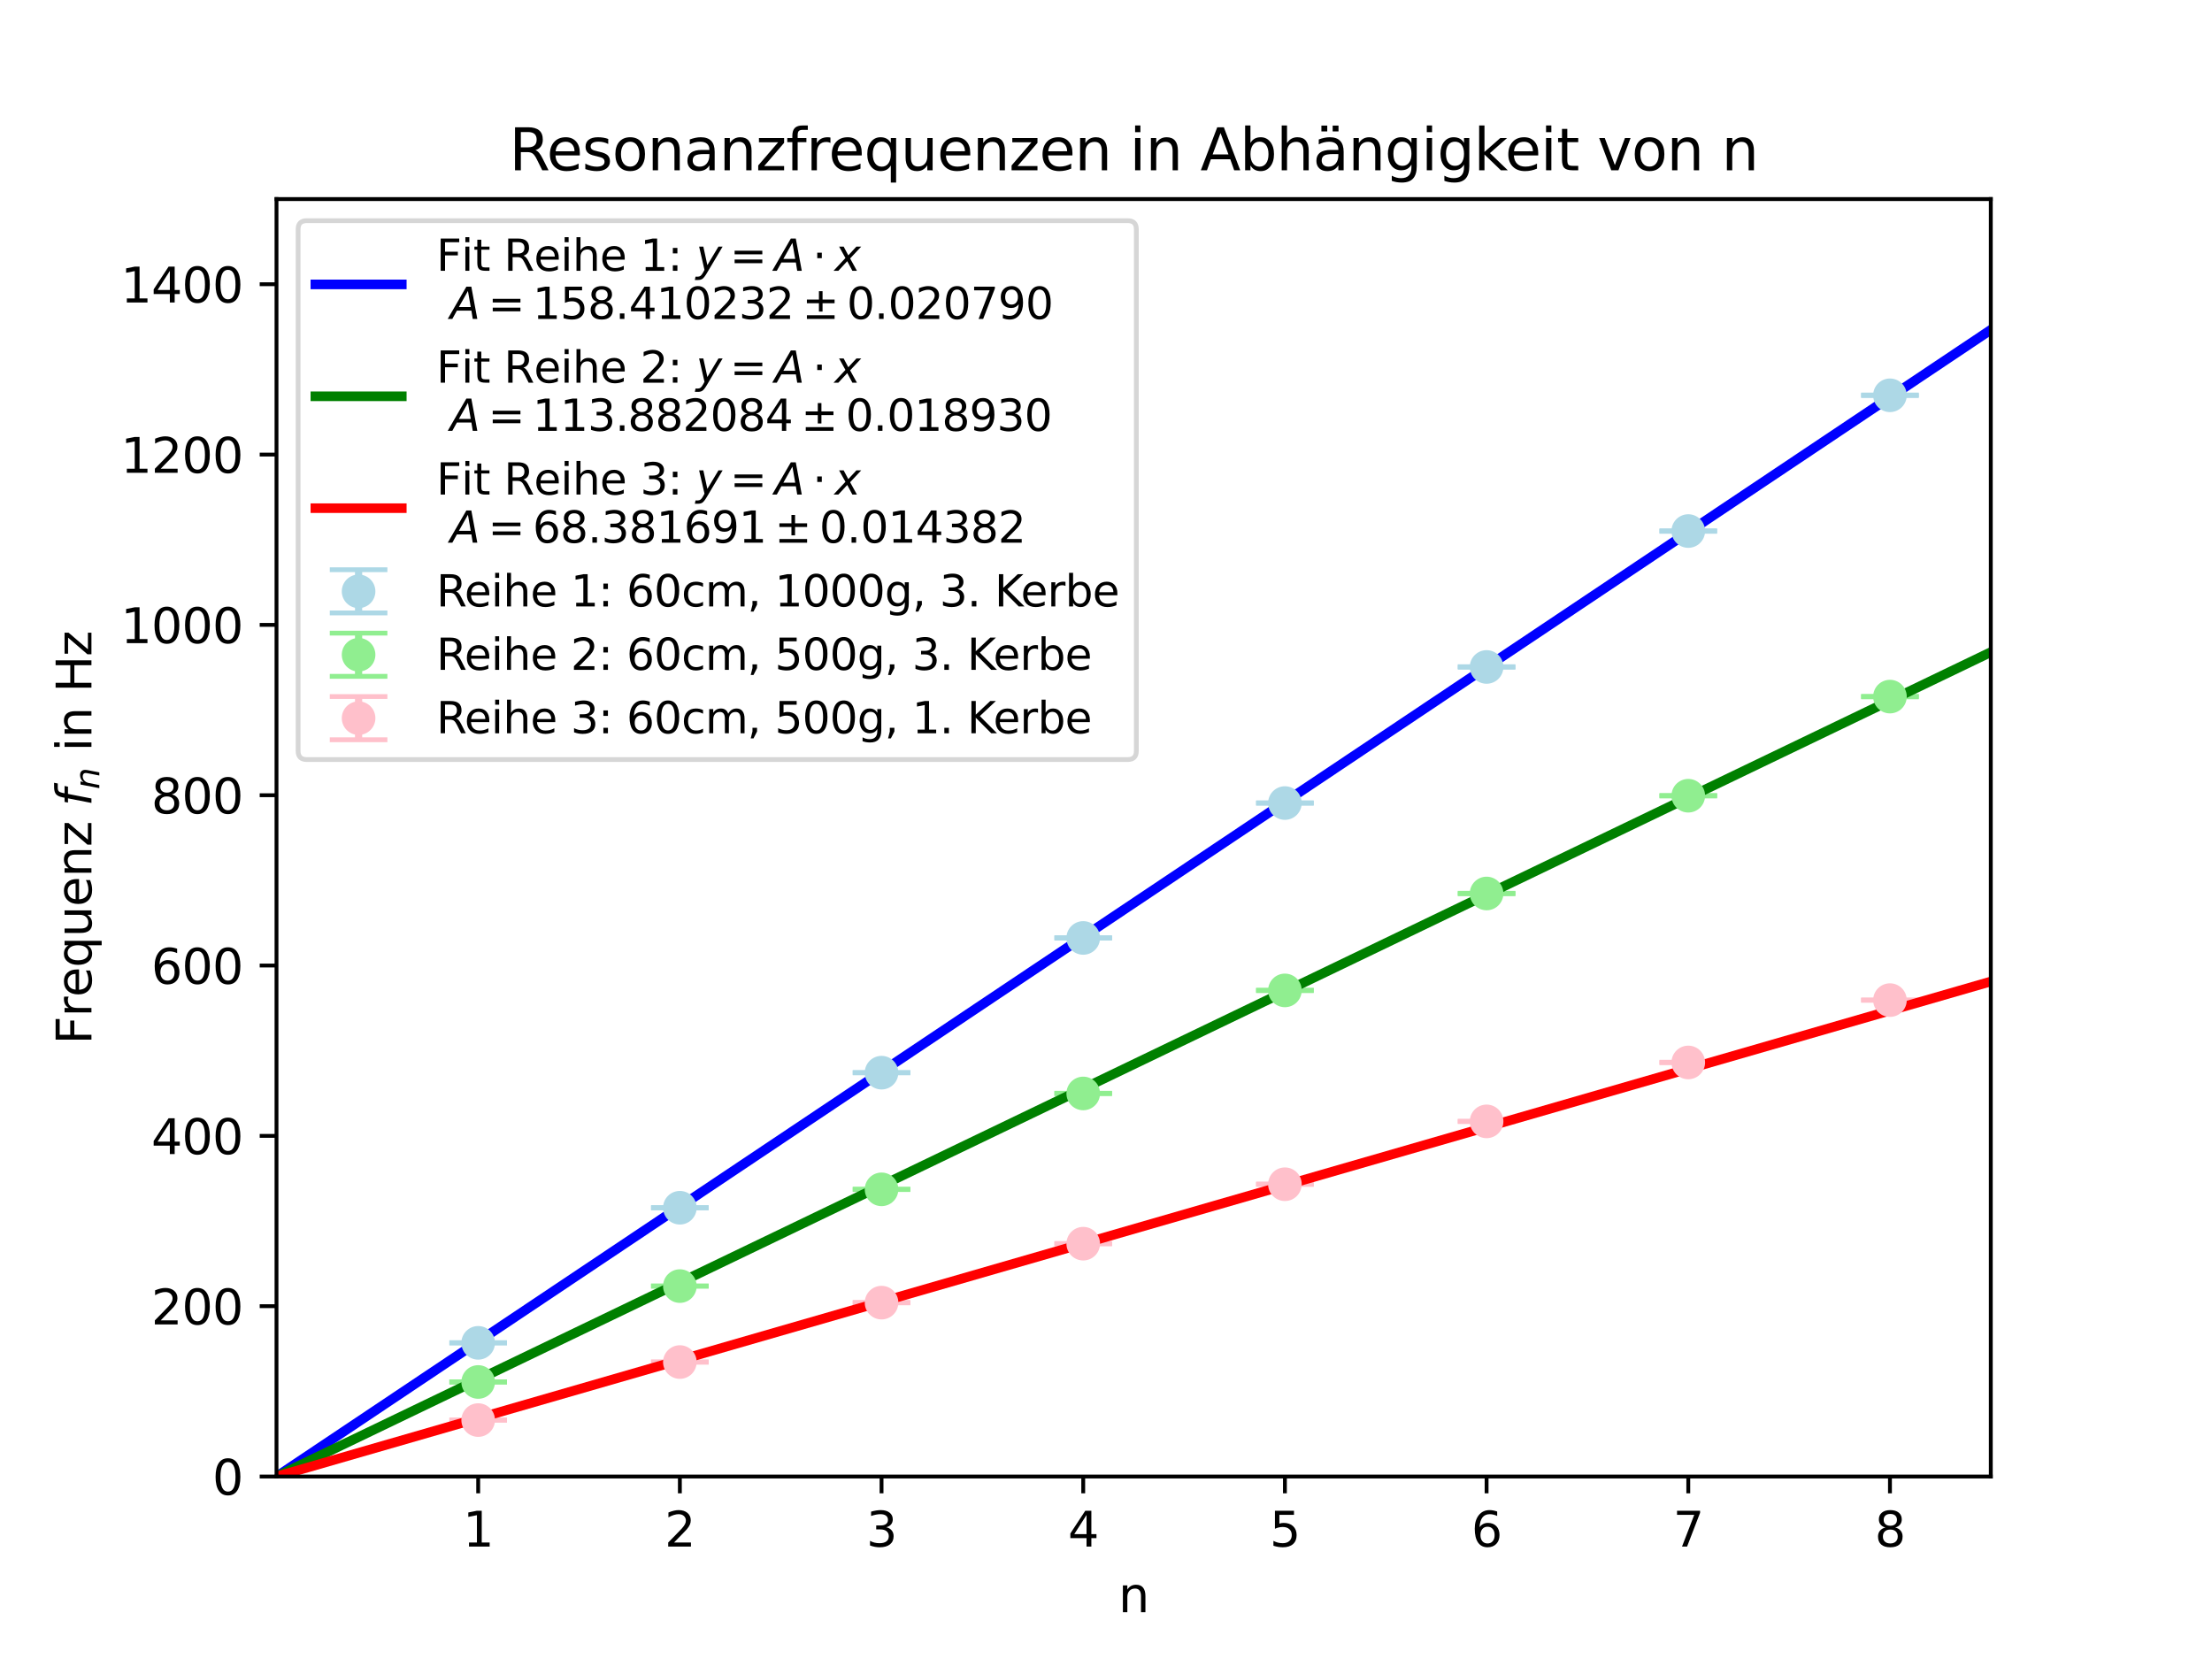 <?xml version="1.0" encoding="utf-8" standalone="no"?>
<!DOCTYPE svg PUBLIC "-//W3C//DTD SVG 1.1//EN"
  "http://www.w3.org/Graphics/SVG/1.1/DTD/svg11.dtd">
<svg xmlns:xlink="http://www.w3.org/1999/xlink" width="460.8pt" height="345.6pt" viewBox="0 0 460.8 345.6" xmlns="http://www.w3.org/2000/svg" version="1.1">
 <defs>
  <style type="text/css">*{stroke-linejoin: round; stroke-linecap: butt}</style>
 </defs>
 <g id="figure_1">
  <g id="patch_1">
   <path d="M 0 345.6 
L 460.8 345.6 
L 460.8 0 
L 0 0 
z
" style="fill: #ffffff"/>
  </g>
  <g id="axes_1">
   <g id="patch_2">
    <path d="M 57.6 307.584 
L 414.72 307.584 
L 414.72 41.472 
L 57.6 41.472 
z
" style="fill: #ffffff"/>
   </g>
   <g id="matplotlib.axis_1">
    <g id="xtick_1">
     <g id="line2d_1">
      <defs>
       <path id="m91799e559a" d="M 0 0 
L 0 3.5 
" style="stroke: #000000; stroke-width: 0.8"/>
      </defs>
      <g>
       <use xlink:href="#m91799e559a" x="99.614" y="307.584" style="stroke: #000000; stroke-width: 0.8"/>
      </g>
     </g>
     <g id="text_1">
      <!-- 1 -->
      <g transform="translate(96.433 322.182) scale(0.1 -0.1)">
       <defs>
        <path id="DejaVuSans-31" d="M 794 531 
L 1825 531 
L 1825 4091 
L 703 3866 
L 703 4441 
L 1819 4666 
L 2450 4666 
L 2450 531 
L 3481 531 
L 3481 0 
L 794 0 
L 794 531 
z
" transform="scale(0.016)"/>
       </defs>
       <use xlink:href="#DejaVuSans-31"/>
      </g>
     </g>
    </g>
    <g id="xtick_2">
     <g id="line2d_2">
      <g>
       <use xlink:href="#m91799e559a" x="141.628" y="307.584" style="stroke: #000000; stroke-width: 0.8"/>
      </g>
     </g>
     <g id="text_2">
      <!-- 2 -->
      <g transform="translate(138.447 322.182) scale(0.1 -0.1)">
       <defs>
        <path id="DejaVuSans-32" d="M 1228 531 
L 3431 531 
L 3431 0 
L 469 0 
L 469 531 
Q 828 903 1448 1529 
Q 2069 2156 2228 2338 
Q 2531 2678 2651 2914 
Q 2772 3150 2772 3378 
Q 2772 3750 2511 3984 
Q 2250 4219 1831 4219 
Q 1534 4219 1204 4116 
Q 875 4013 500 3803 
L 500 4441 
Q 881 4594 1212 4672 
Q 1544 4750 1819 4750 
Q 2544 4750 2975 4387 
Q 3406 4025 3406 3419 
Q 3406 3131 3298 2873 
Q 3191 2616 2906 2266 
Q 2828 2175 2409 1742 
Q 1991 1309 1228 531 
z
" transform="scale(0.016)"/>
       </defs>
       <use xlink:href="#DejaVuSans-32"/>
      </g>
     </g>
    </g>
    <g id="xtick_3">
     <g id="line2d_3">
      <g>
       <use xlink:href="#m91799e559a" x="183.642" y="307.584" style="stroke: #000000; stroke-width: 0.8"/>
      </g>
     </g>
     <g id="text_3">
      <!-- 3 -->
      <g transform="translate(180.461 322.182) scale(0.1 -0.1)">
       <defs>
        <path id="DejaVuSans-33" d="M 2597 2516 
Q 3050 2419 3304 2112 
Q 3559 1806 3559 1356 
Q 3559 666 3084 287 
Q 2609 -91 1734 -91 
Q 1441 -91 1130 -33 
Q 819 25 488 141 
L 488 750 
Q 750 597 1062 519 
Q 1375 441 1716 441 
Q 2309 441 2620 675 
Q 2931 909 2931 1356 
Q 2931 1769 2642 2001 
Q 2353 2234 1838 2234 
L 1294 2234 
L 1294 2753 
L 1863 2753 
Q 2328 2753 2575 2939 
Q 2822 3125 2822 3475 
Q 2822 3834 2567 4026 
Q 2313 4219 1838 4219 
Q 1578 4219 1281 4162 
Q 984 4106 628 3988 
L 628 4550 
Q 988 4650 1302 4700 
Q 1616 4750 1894 4750 
Q 2613 4750 3031 4423 
Q 3450 4097 3450 3541 
Q 3450 3153 3228 2886 
Q 3006 2619 2597 2516 
z
" transform="scale(0.016)"/>
       </defs>
       <use xlink:href="#DejaVuSans-33"/>
      </g>
     </g>
    </g>
    <g id="xtick_4">
     <g id="line2d_4">
      <g>
       <use xlink:href="#m91799e559a" x="225.656" y="307.584" style="stroke: #000000; stroke-width: 0.8"/>
      </g>
     </g>
     <g id="text_4">
      <!-- 4 -->
      <g transform="translate(222.475 322.182) scale(0.1 -0.1)">
       <defs>
        <path id="DejaVuSans-34" d="M 2419 4116 
L 825 1625 
L 2419 1625 
L 2419 4116 
z
M 2253 4666 
L 3047 4666 
L 3047 1625 
L 3713 1625 
L 3713 1100 
L 3047 1100 
L 3047 0 
L 2419 0 
L 2419 1100 
L 313 1100 
L 313 1709 
L 2253 4666 
z
" transform="scale(0.016)"/>
       </defs>
       <use xlink:href="#DejaVuSans-34"/>
      </g>
     </g>
    </g>
    <g id="xtick_5">
     <g id="line2d_5">
      <g>
       <use xlink:href="#m91799e559a" x="267.671" y="307.584" style="stroke: #000000; stroke-width: 0.8"/>
      </g>
     </g>
     <g id="text_5">
      <!-- 5 -->
      <g transform="translate(264.489 322.182) scale(0.1 -0.1)">
       <defs>
        <path id="DejaVuSans-35" d="M 691 4666 
L 3169 4666 
L 3169 4134 
L 1269 4134 
L 1269 2991 
Q 1406 3038 1543 3061 
Q 1681 3084 1819 3084 
Q 2600 3084 3056 2656 
Q 3513 2228 3513 1497 
Q 3513 744 3044 326 
Q 2575 -91 1722 -91 
Q 1428 -91 1123 -41 
Q 819 9 494 109 
L 494 744 
Q 775 591 1075 516 
Q 1375 441 1709 441 
Q 2250 441 2565 725 
Q 2881 1009 2881 1497 
Q 2881 1984 2565 2268 
Q 2250 2553 1709 2553 
Q 1456 2553 1204 2497 
Q 953 2441 691 2322 
L 691 4666 
z
" transform="scale(0.016)"/>
       </defs>
       <use xlink:href="#DejaVuSans-35"/>
      </g>
     </g>
    </g>
    <g id="xtick_6">
     <g id="line2d_6">
      <g>
       <use xlink:href="#m91799e559a" x="309.685" y="307.584" style="stroke: #000000; stroke-width: 0.8"/>
      </g>
     </g>
     <g id="text_6">
      <!-- 6 -->
      <g transform="translate(306.503 322.182) scale(0.1 -0.1)">
       <defs>
        <path id="DejaVuSans-36" d="M 2113 2584 
Q 1688 2584 1439 2293 
Q 1191 2003 1191 1497 
Q 1191 994 1439 701 
Q 1688 409 2113 409 
Q 2538 409 2786 701 
Q 3034 994 3034 1497 
Q 3034 2003 2786 2293 
Q 2538 2584 2113 2584 
z
M 3366 4563 
L 3366 3988 
Q 3128 4100 2886 4159 
Q 2644 4219 2406 4219 
Q 1781 4219 1451 3797 
Q 1122 3375 1075 2522 
Q 1259 2794 1537 2939 
Q 1816 3084 2150 3084 
Q 2853 3084 3261 2657 
Q 3669 2231 3669 1497 
Q 3669 778 3244 343 
Q 2819 -91 2113 -91 
Q 1303 -91 875 529 
Q 447 1150 447 2328 
Q 447 3434 972 4092 
Q 1497 4750 2381 4750 
Q 2619 4750 2861 4703 
Q 3103 4656 3366 4563 
z
" transform="scale(0.016)"/>
       </defs>
       <use xlink:href="#DejaVuSans-36"/>
      </g>
     </g>
    </g>
    <g id="xtick_7">
     <g id="line2d_7">
      <g>
       <use xlink:href="#m91799e559a" x="351.699" y="307.584" style="stroke: #000000; stroke-width: 0.8"/>
      </g>
     </g>
     <g id="text_7">
      <!-- 7 -->
      <g transform="translate(348.518 322.182) scale(0.1 -0.1)">
       <defs>
        <path id="DejaVuSans-37" d="M 525 4666 
L 3525 4666 
L 3525 4397 
L 1831 0 
L 1172 0 
L 2766 4134 
L 525 4134 
L 525 4666 
z
" transform="scale(0.016)"/>
       </defs>
       <use xlink:href="#DejaVuSans-37"/>
      </g>
     </g>
    </g>
    <g id="xtick_8">
     <g id="line2d_8">
      <g>
       <use xlink:href="#m91799e559a" x="393.713" y="307.584" style="stroke: #000000; stroke-width: 0.8"/>
      </g>
     </g>
     <g id="text_8">
      <!-- 8 -->
      <g transform="translate(390.532 322.182) scale(0.1 -0.1)">
       <defs>
        <path id="DejaVuSans-38" d="M 2034 2216 
Q 1584 2216 1326 1975 
Q 1069 1734 1069 1313 
Q 1069 891 1326 650 
Q 1584 409 2034 409 
Q 2484 409 2743 651 
Q 3003 894 3003 1313 
Q 3003 1734 2745 1975 
Q 2488 2216 2034 2216 
z
M 1403 2484 
Q 997 2584 770 2862 
Q 544 3141 544 3541 
Q 544 4100 942 4425 
Q 1341 4750 2034 4750 
Q 2731 4750 3128 4425 
Q 3525 4100 3525 3541 
Q 3525 3141 3298 2862 
Q 3072 2584 2669 2484 
Q 3125 2378 3379 2068 
Q 3634 1759 3634 1313 
Q 3634 634 3220 271 
Q 2806 -91 2034 -91 
Q 1263 -91 848 271 
Q 434 634 434 1313 
Q 434 1759 690 2068 
Q 947 2378 1403 2484 
z
M 1172 3481 
Q 1172 3119 1398 2916 
Q 1625 2713 2034 2713 
Q 2441 2713 2670 2916 
Q 2900 3119 2900 3481 
Q 2900 3844 2670 4047 
Q 2441 4250 2034 4250 
Q 1625 4250 1398 4047 
Q 1172 3844 1172 3481 
z
" transform="scale(0.016)"/>
       </defs>
       <use xlink:href="#DejaVuSans-38"/>
      </g>
     </g>
    </g>
    <g id="text_9">
     <!-- n -->
     <g transform="translate(232.991 335.861) scale(0.1 -0.1)">
      <defs>
       <path id="DejaVuSans-6e" d="M 3513 2113 
L 3513 0 
L 2938 0 
L 2938 2094 
Q 2938 2591 2744 2837 
Q 2550 3084 2163 3084 
Q 1697 3084 1428 2787 
Q 1159 2491 1159 1978 
L 1159 0 
L 581 0 
L 581 3500 
L 1159 3500 
L 1159 2956 
Q 1366 3272 1645 3428 
Q 1925 3584 2291 3584 
Q 2894 3584 3203 3211 
Q 3513 2838 3513 2113 
z
" transform="scale(0.016)"/>
      </defs>
      <use xlink:href="#DejaVuSans-6e"/>
     </g>
    </g>
   </g>
   <g id="matplotlib.axis_2">
    <g id="ytick_1">
     <g id="line2d_9">
      <defs>
       <path id="mbb759dd617" d="M 0 0 
L -3.5 0 
" style="stroke: #000000; stroke-width: 0.8"/>
      </defs>
      <g>
       <use xlink:href="#mbb759dd617" x="57.6" y="307.584" style="stroke: #000000; stroke-width: 0.8"/>
      </g>
     </g>
     <g id="text_10">
      <!-- 0 -->
      <g transform="translate(44.237 311.383) scale(0.1 -0.1)">
       <defs>
        <path id="DejaVuSans-30" d="M 2034 4250 
Q 1547 4250 1301 3770 
Q 1056 3291 1056 2328 
Q 1056 1369 1301 889 
Q 1547 409 2034 409 
Q 2525 409 2770 889 
Q 3016 1369 3016 2328 
Q 3016 3291 2770 3770 
Q 2525 4250 2034 4250 
z
M 2034 4750 
Q 2819 4750 3233 4129 
Q 3647 3509 3647 2328 
Q 3647 1150 3233 529 
Q 2819 -91 2034 -91 
Q 1250 -91 836 529 
Q 422 1150 422 2328 
Q 422 3509 836 4129 
Q 1250 4750 2034 4750 
z
" transform="scale(0.016)"/>
       </defs>
       <use xlink:href="#DejaVuSans-30"/>
      </g>
     </g>
    </g>
    <g id="ytick_2">
     <g id="line2d_10">
      <g>
       <use xlink:href="#mbb759dd617" x="57.6" y="272.102" style="stroke: #000000; stroke-width: 0.8"/>
      </g>
     </g>
     <g id="text_11">
      <!-- 200 -->
      <g transform="translate(31.512 275.902) scale(0.1 -0.1)">
       <use xlink:href="#DejaVuSans-32"/>
       <use xlink:href="#DejaVuSans-30" transform="translate(63.623 0)"/>
       <use xlink:href="#DejaVuSans-30" transform="translate(127.246 0)"/>
      </g>
     </g>
    </g>
    <g id="ytick_3">
     <g id="line2d_11">
      <g>
       <use xlink:href="#mbb759dd617" x="57.6" y="236.621" style="stroke: #000000; stroke-width: 0.8"/>
      </g>
     </g>
     <g id="text_12">
      <!-- 400 -->
      <g transform="translate(31.512 240.42) scale(0.1 -0.1)">
       <use xlink:href="#DejaVuSans-34"/>
       <use xlink:href="#DejaVuSans-30" transform="translate(63.623 0)"/>
       <use xlink:href="#DejaVuSans-30" transform="translate(127.246 0)"/>
      </g>
     </g>
    </g>
    <g id="ytick_4">
     <g id="line2d_12">
      <g>
       <use xlink:href="#mbb759dd617" x="57.6" y="201.139" style="stroke: #000000; stroke-width: 0.8"/>
      </g>
     </g>
     <g id="text_13">
      <!-- 600 -->
      <g transform="translate(31.512 204.938) scale(0.1 -0.1)">
       <use xlink:href="#DejaVuSans-36"/>
       <use xlink:href="#DejaVuSans-30" transform="translate(63.623 0)"/>
       <use xlink:href="#DejaVuSans-30" transform="translate(127.246 0)"/>
      </g>
     </g>
    </g>
    <g id="ytick_5">
     <g id="line2d_13">
      <g>
       <use xlink:href="#mbb759dd617" x="57.6" y="165.658" style="stroke: #000000; stroke-width: 0.8"/>
      </g>
     </g>
     <g id="text_14">
      <!-- 800 -->
      <g transform="translate(31.512 169.457) scale(0.1 -0.1)">
       <use xlink:href="#DejaVuSans-38"/>
       <use xlink:href="#DejaVuSans-30" transform="translate(63.623 0)"/>
       <use xlink:href="#DejaVuSans-30" transform="translate(127.246 0)"/>
      </g>
     </g>
    </g>
    <g id="ytick_6">
     <g id="line2d_14">
      <g>
       <use xlink:href="#mbb759dd617" x="57.6" y="130.176" style="stroke: #000000; stroke-width: 0.8"/>
      </g>
     </g>
     <g id="text_15">
      <!-- 1000 -->
      <g transform="translate(25.15 133.975) scale(0.1 -0.1)">
       <use xlink:href="#DejaVuSans-31"/>
       <use xlink:href="#DejaVuSans-30" transform="translate(63.623 0)"/>
       <use xlink:href="#DejaVuSans-30" transform="translate(127.246 0)"/>
       <use xlink:href="#DejaVuSans-30" transform="translate(190.869 0)"/>
      </g>
     </g>
    </g>
    <g id="ytick_7">
     <g id="line2d_15">
      <g>
       <use xlink:href="#mbb759dd617" x="57.6" y="94.694" style="stroke: #000000; stroke-width: 0.8"/>
      </g>
     </g>
     <g id="text_16">
      <!-- 1200 -->
      <g transform="translate(25.15 98.494) scale(0.1 -0.1)">
       <use xlink:href="#DejaVuSans-31"/>
       <use xlink:href="#DejaVuSans-32" transform="translate(63.623 0)"/>
       <use xlink:href="#DejaVuSans-30" transform="translate(127.246 0)"/>
       <use xlink:href="#DejaVuSans-30" transform="translate(190.869 0)"/>
      </g>
     </g>
    </g>
    <g id="ytick_8">
     <g id="line2d_16">
      <g>
       <use xlink:href="#mbb759dd617" x="57.6" y="59.213" style="stroke: #000000; stroke-width: 0.8"/>
      </g>
     </g>
     <g id="text_17">
      <!-- 1400 -->
      <g transform="translate(25.15 63.012) scale(0.1 -0.1)">
       <use xlink:href="#DejaVuSans-31"/>
       <use xlink:href="#DejaVuSans-34" transform="translate(63.623 0)"/>
       <use xlink:href="#DejaVuSans-30" transform="translate(127.246 0)"/>
       <use xlink:href="#DejaVuSans-30" transform="translate(190.869 0)"/>
      </g>
     </g>
    </g>
    <g id="text_18">
     <!-- Frequenz $f_n$ in Hz -->
     <g transform="translate(19.05 217.578) rotate(-90) scale(0.1 -0.1)">
      <defs>
       <path id="DejaVuSans-46" d="M 628 4666 
L 3309 4666 
L 3309 4134 
L 1259 4134 
L 1259 2759 
L 3109 2759 
L 3109 2228 
L 1259 2228 
L 1259 0 
L 628 0 
L 628 4666 
z
" transform="scale(0.016)"/>
       <path id="DejaVuSans-72" d="M 2631 2963 
Q 2534 3019 2420 3045 
Q 2306 3072 2169 3072 
Q 1681 3072 1420 2755 
Q 1159 2438 1159 1844 
L 1159 0 
L 581 0 
L 581 3500 
L 1159 3500 
L 1159 2956 
Q 1341 3275 1631 3429 
Q 1922 3584 2338 3584 
Q 2397 3584 2469 3576 
Q 2541 3569 2628 3553 
L 2631 2963 
z
" transform="scale(0.016)"/>
       <path id="DejaVuSans-65" d="M 3597 1894 
L 3597 1613 
L 953 1613 
Q 991 1019 1311 708 
Q 1631 397 2203 397 
Q 2534 397 2845 478 
Q 3156 559 3463 722 
L 3463 178 
Q 3153 47 2828 -22 
Q 2503 -91 2169 -91 
Q 1331 -91 842 396 
Q 353 884 353 1716 
Q 353 2575 817 3079 
Q 1281 3584 2069 3584 
Q 2775 3584 3186 3129 
Q 3597 2675 3597 1894 
z
M 3022 2063 
Q 3016 2534 2758 2815 
Q 2500 3097 2075 3097 
Q 1594 3097 1305 2825 
Q 1016 2553 972 2059 
L 3022 2063 
z
" transform="scale(0.016)"/>
       <path id="DejaVuSans-71" d="M 947 1747 
Q 947 1113 1208 752 
Q 1469 391 1925 391 
Q 2381 391 2643 752 
Q 2906 1113 2906 1747 
Q 2906 2381 2643 2742 
Q 2381 3103 1925 3103 
Q 1469 3103 1208 2742 
Q 947 2381 947 1747 
z
M 2906 525 
Q 2725 213 2448 61 
Q 2172 -91 1784 -91 
Q 1150 -91 751 415 
Q 353 922 353 1747 
Q 353 2572 751 3078 
Q 1150 3584 1784 3584 
Q 2172 3584 2448 3432 
Q 2725 3281 2906 2969 
L 2906 3500 
L 3481 3500 
L 3481 -1331 
L 2906 -1331 
L 2906 525 
z
" transform="scale(0.016)"/>
       <path id="DejaVuSans-75" d="M 544 1381 
L 544 3500 
L 1119 3500 
L 1119 1403 
Q 1119 906 1312 657 
Q 1506 409 1894 409 
Q 2359 409 2629 706 
Q 2900 1003 2900 1516 
L 2900 3500 
L 3475 3500 
L 3475 0 
L 2900 0 
L 2900 538 
Q 2691 219 2414 64 
Q 2138 -91 1772 -91 
Q 1169 -91 856 284 
Q 544 659 544 1381 
z
M 1991 3584 
L 1991 3584 
z
" transform="scale(0.016)"/>
       <path id="DejaVuSans-7a" d="M 353 3500 
L 3084 3500 
L 3084 2975 
L 922 459 
L 3084 459 
L 3084 0 
L 275 0 
L 275 525 
L 2438 3041 
L 353 3041 
L 353 3500 
z
" transform="scale(0.016)"/>
       <path id="DejaVuSans-20" transform="scale(0.016)"/>
       <path id="DejaVuSans-Oblique-66" d="M 3059 4863 
L 2969 4384 
L 2419 4384 
Q 2106 4384 1964 4261 
Q 1822 4138 1753 3809 
L 1691 3500 
L 2638 3500 
L 2553 3053 
L 1606 3053 
L 1013 0 
L 434 0 
L 1031 3053 
L 481 3053 
L 563 3500 
L 1113 3500 
L 1159 3744 
Q 1278 4363 1576 4613 
Q 1875 4863 2516 4863 
L 3059 4863 
z
" transform="scale(0.016)"/>
       <path id="DejaVuSans-Oblique-6e" d="M 3566 2113 
L 3156 0 
L 2578 0 
L 2988 2091 
Q 3016 2238 3031 2350 
Q 3047 2463 3047 2528 
Q 3047 2791 2881 2937 
Q 2716 3084 2419 3084 
Q 1956 3084 1622 2776 
Q 1288 2469 1184 1941 
L 800 0 
L 225 0 
L 903 3500 
L 1478 3500 
L 1363 2950 
Q 1603 3253 1940 3418 
Q 2278 3584 2650 3584 
Q 3113 3584 3367 3334 
Q 3622 3084 3622 2631 
Q 3622 2519 3608 2391 
Q 3594 2263 3566 2113 
z
" transform="scale(0.016)"/>
       <path id="DejaVuSans-69" d="M 603 3500 
L 1178 3500 
L 1178 0 
L 603 0 
L 603 3500 
z
M 603 4863 
L 1178 4863 
L 1178 4134 
L 603 4134 
L 603 4863 
z
" transform="scale(0.016)"/>
       <path id="DejaVuSans-48" d="M 628 4666 
L 1259 4666 
L 1259 2753 
L 3553 2753 
L 3553 4666 
L 4184 4666 
L 4184 0 
L 3553 0 
L 3553 2222 
L 1259 2222 
L 1259 0 
L 628 0 
L 628 4666 
z
" transform="scale(0.016)"/>
      </defs>
      <use xlink:href="#DejaVuSans-46" transform="translate(0 0.016)"/>
      <use xlink:href="#DejaVuSans-72" transform="translate(57.52 0.016)"/>
      <use xlink:href="#DejaVuSans-65" transform="translate(98.633 0.016)"/>
      <use xlink:href="#DejaVuSans-71" transform="translate(160.156 0.016)"/>
      <use xlink:href="#DejaVuSans-75" transform="translate(223.633 0.016)"/>
      <use xlink:href="#DejaVuSans-65" transform="translate(287.012 0.016)"/>
      <use xlink:href="#DejaVuSans-6e" transform="translate(348.535 0.016)"/>
      <use xlink:href="#DejaVuSans-7a" transform="translate(411.914 0.016)"/>
      <use xlink:href="#DejaVuSans-20" transform="translate(464.404 0.016)"/>
      <use xlink:href="#DejaVuSans-Oblique-66" transform="translate(496.191 0.016)"/>
      <use xlink:href="#DejaVuSans-Oblique-6e" transform="translate(531.396 -16.391) scale(0.7)"/>
      <use xlink:href="#DejaVuSans-20" transform="translate(578.496 0.016)"/>
      <use xlink:href="#DejaVuSans-69" transform="translate(610.283 0.016)"/>
      <use xlink:href="#DejaVuSans-6e" transform="translate(638.066 0.016)"/>
      <use xlink:href="#DejaVuSans-20" transform="translate(701.445 0.016)"/>
      <use xlink:href="#DejaVuSans-48" transform="translate(733.232 0.016)"/>
      <use xlink:href="#DejaVuSans-7a" transform="translate(808.428 0.016)"/>
     </g>
    </g>
   </g>
   <g id="LineCollection_1">
    <path d="M 99.614 279.776 
L 99.614 279.7 
" clip-path="url(#p5b9c4aa592)" style="fill: none; stroke: #add8e6; stroke-width: 1.5"/>
    <path d="M 141.628 251.635 
L 141.628 251.553 
" clip-path="url(#p5b9c4aa592)" style="fill: none; stroke: #add8e6; stroke-width: 1.5"/>
    <path d="M 183.642 223.501 
L 183.642 223.413 
" clip-path="url(#p5b9c4aa592)" style="fill: none; stroke: #add8e6; stroke-width: 1.5"/>
    <path d="M 225.656 195.438 
L 225.656 195.344 
" clip-path="url(#p5b9c4aa592)" style="fill: none; stroke: #add8e6; stroke-width: 1.5"/>
    <path d="M 267.671 167.339 
L 267.671 167.24 
" clip-path="url(#p5b9c4aa592)" style="fill: none; stroke: #add8e6; stroke-width: 1.5"/>
    <path d="M 309.685 138.992 
L 309.685 138.888 
" clip-path="url(#p5b9c4aa592)" style="fill: none; stroke: #add8e6; stroke-width: 1.5"/>
    <path d="M 351.699 110.681 
L 351.699 110.57 
" clip-path="url(#p5b9c4aa592)" style="fill: none; stroke: #add8e6; stroke-width: 1.5"/>
    <path d="M 393.713 82.405 
L 393.713 82.289 
" clip-path="url(#p5b9c4aa592)" style="fill: none; stroke: #add8e6; stroke-width: 1.5"/>
   </g>
   <g id="line2d_17">
    <defs>
     <path id="mc469523c04" d="M 6 0 
L -6 -0 
" style="stroke: #add8e6"/>
    </defs>
    <g clip-path="url(#p5b9c4aa592)">
     <use xlink:href="#mc469523c04" x="99.614" y="279.776" style="fill: #add8e6; stroke: #add8e6"/>
     <use xlink:href="#mc469523c04" x="141.628" y="251.635" style="fill: #add8e6; stroke: #add8e6"/>
     <use xlink:href="#mc469523c04" x="183.642" y="223.501" style="fill: #add8e6; stroke: #add8e6"/>
     <use xlink:href="#mc469523c04" x="225.656" y="195.438" style="fill: #add8e6; stroke: #add8e6"/>
     <use xlink:href="#mc469523c04" x="267.671" y="167.339" style="fill: #add8e6; stroke: #add8e6"/>
     <use xlink:href="#mc469523c04" x="309.685" y="138.992" style="fill: #add8e6; stroke: #add8e6"/>
     <use xlink:href="#mc469523c04" x="351.699" y="110.681" style="fill: #add8e6; stroke: #add8e6"/>
     <use xlink:href="#mc469523c04" x="393.713" y="82.405" style="fill: #add8e6; stroke: #add8e6"/>
    </g>
   </g>
   <g id="line2d_18">
    <g clip-path="url(#p5b9c4aa592)">
     <use xlink:href="#mc469523c04" x="99.614" y="279.7" style="fill: #add8e6; stroke: #add8e6"/>
     <use xlink:href="#mc469523c04" x="141.628" y="251.553" style="fill: #add8e6; stroke: #add8e6"/>
     <use xlink:href="#mc469523c04" x="183.642" y="223.413" style="fill: #add8e6; stroke: #add8e6"/>
     <use xlink:href="#mc469523c04" x="225.656" y="195.344" style="fill: #add8e6; stroke: #add8e6"/>
     <use xlink:href="#mc469523c04" x="267.671" y="167.24" style="fill: #add8e6; stroke: #add8e6"/>
     <use xlink:href="#mc469523c04" x="309.685" y="138.888" style="fill: #add8e6; stroke: #add8e6"/>
     <use xlink:href="#mc469523c04" x="351.699" y="110.57" style="fill: #add8e6; stroke: #add8e6"/>
     <use xlink:href="#mc469523c04" x="393.713" y="82.289" style="fill: #add8e6; stroke: #add8e6"/>
    </g>
   </g>
   <g id="LineCollection_2">
    <path d="M 99.614 287.929 
L 99.614 287.854 
" clip-path="url(#p5b9c4aa592)" style="fill: none; stroke: #90ee90; stroke-width: 1.5"/>
    <path d="M 141.628 267.955 
L 141.628 267.876 
" clip-path="url(#p5b9c4aa592)" style="fill: none; stroke: #90ee90; stroke-width: 1.5"/>
    <path d="M 183.642 247.803 
L 183.642 247.721 
" clip-path="url(#p5b9c4aa592)" style="fill: none; stroke: #90ee90; stroke-width: 1.5"/>
    <path d="M 225.656 227.829 
L 225.656 227.742 
" clip-path="url(#p5b9c4aa592)" style="fill: none; stroke: #90ee90; stroke-width: 1.5"/>
    <path d="M 267.671 206.365 
L 267.671 206.274 
" clip-path="url(#p5b9c4aa592)" style="fill: none; stroke: #90ee90; stroke-width: 1.5"/>
    <path d="M 309.685 186.178 
L 309.685 186.083 
" clip-path="url(#p5b9c4aa592)" style="fill: none; stroke: #90ee90; stroke-width: 1.5"/>
    <path d="M 351.699 165.814 
L 351.699 165.714 
" clip-path="url(#p5b9c4aa592)" style="fill: none; stroke: #90ee90; stroke-width: 1.5"/>
    <path d="M 393.713 145.165 
L 393.713 145.062 
" clip-path="url(#p5b9c4aa592)" style="fill: none; stroke: #90ee90; stroke-width: 1.5"/>
   </g>
   <g id="line2d_19">
    <defs>
     <path id="m82715ea713" d="M 6 0 
L -6 -0 
" style="stroke: #90ee90"/>
    </defs>
    <g clip-path="url(#p5b9c4aa592)">
     <use xlink:href="#m82715ea713" x="99.614" y="287.929" style="fill: #90ee90; stroke: #90ee90"/>
     <use xlink:href="#m82715ea713" x="141.628" y="267.955" style="fill: #90ee90; stroke: #90ee90"/>
     <use xlink:href="#m82715ea713" x="183.642" y="247.803" style="fill: #90ee90; stroke: #90ee90"/>
     <use xlink:href="#m82715ea713" x="225.656" y="227.829" style="fill: #90ee90; stroke: #90ee90"/>
     <use xlink:href="#m82715ea713" x="267.671" y="206.365" style="fill: #90ee90; stroke: #90ee90"/>
     <use xlink:href="#m82715ea713" x="309.685" y="186.178" style="fill: #90ee90; stroke: #90ee90"/>
     <use xlink:href="#m82715ea713" x="351.699" y="165.814" style="fill: #90ee90; stroke: #90ee90"/>
     <use xlink:href="#m82715ea713" x="393.713" y="145.165" style="fill: #90ee90; stroke: #90ee90"/>
    </g>
   </g>
   <g id="line2d_20">
    <g clip-path="url(#p5b9c4aa592)">
     <use xlink:href="#m82715ea713" x="99.614" y="287.854" style="fill: #90ee90; stroke: #90ee90"/>
     <use xlink:href="#m82715ea713" x="141.628" y="267.876" style="fill: #90ee90; stroke: #90ee90"/>
     <use xlink:href="#m82715ea713" x="183.642" y="247.721" style="fill: #90ee90; stroke: #90ee90"/>
     <use xlink:href="#m82715ea713" x="225.656" y="227.742" style="fill: #90ee90; stroke: #90ee90"/>
     <use xlink:href="#m82715ea713" x="267.671" y="206.274" style="fill: #90ee90; stroke: #90ee90"/>
     <use xlink:href="#m82715ea713" x="309.685" y="186.083" style="fill: #90ee90; stroke: #90ee90"/>
     <use xlink:href="#m82715ea713" x="351.699" y="165.714" style="fill: #90ee90; stroke: #90ee90"/>
     <use xlink:href="#m82715ea713" x="393.713" y="145.062" style="fill: #90ee90; stroke: #90ee90"/>
    </g>
   </g>
   <g id="LineCollection_3">
    <path d="M 99.614 295.834 
L 99.614 295.824 
" clip-path="url(#p5b9c4aa592)" style="fill: none; stroke: #ffc0cb; stroke-width: 1.5"/>
    <path d="M 141.628 283.778 
L 141.628 283.702 
" clip-path="url(#p5b9c4aa592)" style="fill: none; stroke: #ffc0cb; stroke-width: 1.5"/>
    <path d="M 183.642 271.403 
L 183.642 271.325 
" clip-path="url(#p5b9c4aa592)" style="fill: none; stroke: #ffc0cb; stroke-width: 1.5"/>
    <path d="M 225.656 259.121 
L 225.656 259.04 
" clip-path="url(#p5b9c4aa592)" style="fill: none; stroke: #ffc0cb; stroke-width: 1.5"/>
    <path d="M 267.671 246.739 
L 267.671 246.656 
" clip-path="url(#p5b9c4aa592)" style="fill: none; stroke: #ffc0cb; stroke-width: 1.5"/>
    <path d="M 309.685 233.648 
L 309.685 233.562 
" clip-path="url(#p5b9c4aa592)" style="fill: none; stroke: #ffc0cb; stroke-width: 1.5"/>
    <path d="M 351.699 221.372 
L 351.699 221.284 
" clip-path="url(#p5b9c4aa592)" style="fill: none; stroke: #ffc0cb; stroke-width: 1.5"/>
    <path d="M 393.713 208.387 
L 393.713 208.297 
" clip-path="url(#p5b9c4aa592)" style="fill: none; stroke: #ffc0cb; stroke-width: 1.5"/>
   </g>
   <g id="line2d_21">
    <defs>
     <path id="m88bf42616d" d="M 6 0 
L -6 -0 
" style="stroke: #ffc0cb"/>
    </defs>
    <g clip-path="url(#p5b9c4aa592)">
     <use xlink:href="#m88bf42616d" x="99.614" y="295.834" style="fill: #ffc0cb; stroke: #ffc0cb"/>
     <use xlink:href="#m88bf42616d" x="141.628" y="283.778" style="fill: #ffc0cb; stroke: #ffc0cb"/>
     <use xlink:href="#m88bf42616d" x="183.642" y="271.403" style="fill: #ffc0cb; stroke: #ffc0cb"/>
     <use xlink:href="#m88bf42616d" x="225.656" y="259.121" style="fill: #ffc0cb; stroke: #ffc0cb"/>
     <use xlink:href="#m88bf42616d" x="267.671" y="246.739" style="fill: #ffc0cb; stroke: #ffc0cb"/>
     <use xlink:href="#m88bf42616d" x="309.685" y="233.648" style="fill: #ffc0cb; stroke: #ffc0cb"/>
     <use xlink:href="#m88bf42616d" x="351.699" y="221.372" style="fill: #ffc0cb; stroke: #ffc0cb"/>
     <use xlink:href="#m88bf42616d" x="393.713" y="208.387" style="fill: #ffc0cb; stroke: #ffc0cb"/>
    </g>
   </g>
   <g id="line2d_22">
    <g clip-path="url(#p5b9c4aa592)">
     <use xlink:href="#m88bf42616d" x="99.614" y="295.824" style="fill: #ffc0cb; stroke: #ffc0cb"/>
     <use xlink:href="#m88bf42616d" x="141.628" y="283.702" style="fill: #ffc0cb; stroke: #ffc0cb"/>
     <use xlink:href="#m88bf42616d" x="183.642" y="271.325" style="fill: #ffc0cb; stroke: #ffc0cb"/>
     <use xlink:href="#m88bf42616d" x="225.656" y="259.04" style="fill: #ffc0cb; stroke: #ffc0cb"/>
     <use xlink:href="#m88bf42616d" x="267.671" y="246.656" style="fill: #ffc0cb; stroke: #ffc0cb"/>
     <use xlink:href="#m88bf42616d" x="309.685" y="233.562" style="fill: #ffc0cb; stroke: #ffc0cb"/>
     <use xlink:href="#m88bf42616d" x="351.699" y="221.284" style="fill: #ffc0cb; stroke: #ffc0cb"/>
     <use xlink:href="#m88bf42616d" x="393.713" y="208.297" style="fill: #ffc0cb; stroke: #ffc0cb"/>
    </g>
   </g>
   <g id="line2d_23">
    <path d="M 57.6 307.584 
L 461.8 37.215 
L 461.8 37.215 
" clip-path="url(#p5b9c4aa592)" style="fill: none; stroke: #0000ff; stroke-width: 2; stroke-linecap: square"/>
   </g>
   <g id="line2d_24">
    <path d="M 57.6 307.584 
L 461.8 113.214 
L 461.8 113.214 
" clip-path="url(#p5b9c4aa592)" style="fill: none; stroke: #008000; stroke-width: 2; stroke-linecap: square"/>
   </g>
   <g id="line2d_25">
    <path d="M 57.6 307.584 
L 461.8 190.872 
L 461.8 190.872 
" clip-path="url(#p5b9c4aa592)" style="fill: none; stroke: #ff0000; stroke-width: 2; stroke-linecap: square"/>
   </g>
   <g id="line2d_26">
    <defs>
     <path id="m9b5d66f4a3" d="M 0 3 
C 0.796 3 1.559 2.684 2.121 2.121 
C 2.684 1.559 3 0.796 3 0 
C 3 -0.796 2.684 -1.559 2.121 -2.121 
C 1.559 -2.684 0.796 -3 0 -3 
C -0.796 -3 -1.559 -2.684 -2.121 -2.121 
C -2.684 -1.559 -3 -0.796 -3 0 
C -3 0.796 -2.684 1.559 -2.121 2.121 
C -1.559 2.684 -0.796 3 0 3 
z
" style="stroke: #add8e6"/>
    </defs>
    <g clip-path="url(#p5b9c4aa592)">
     <use xlink:href="#m9b5d66f4a3" x="99.614" y="279.738" style="fill: #add8e6; stroke: #add8e6"/>
     <use xlink:href="#m9b5d66f4a3" x="141.628" y="251.594" style="fill: #add8e6; stroke: #add8e6"/>
     <use xlink:href="#m9b5d66f4a3" x="183.642" y="223.457" style="fill: #add8e6; stroke: #add8e6"/>
     <use xlink:href="#m9b5d66f4a3" x="225.656" y="195.391" style="fill: #add8e6; stroke: #add8e6"/>
     <use xlink:href="#m9b5d66f4a3" x="267.671" y="167.29" style="fill: #add8e6; stroke: #add8e6"/>
     <use xlink:href="#m9b5d66f4a3" x="309.685" y="138.94" style="fill: #add8e6; stroke: #add8e6"/>
     <use xlink:href="#m9b5d66f4a3" x="351.699" y="110.626" style="fill: #add8e6; stroke: #add8e6"/>
     <use xlink:href="#m9b5d66f4a3" x="393.713" y="82.347" style="fill: #add8e6; stroke: #add8e6"/>
    </g>
   </g>
   <g id="line2d_27">
    <defs>
     <path id="m14deb57086" d="M 0 3 
C 0.796 3 1.559 2.684 2.121 2.121 
C 2.684 1.559 3 0.796 3 0 
C 3 -0.796 2.684 -1.559 2.121 -2.121 
C 1.559 -2.684 0.796 -3 0 -3 
C -0.796 -3 -1.559 -2.684 -2.121 -2.121 
C -2.684 -1.559 -3 -0.796 -3 0 
C -3 0.796 -2.684 1.559 -2.121 2.121 
C -1.559 2.684 -0.796 3 0 3 
z
" style="stroke: #90ee90"/>
    </defs>
    <g clip-path="url(#p5b9c4aa592)">
     <use xlink:href="#m14deb57086" x="99.614" y="287.892" style="fill: #90ee90; stroke: #90ee90"/>
     <use xlink:href="#m14deb57086" x="141.628" y="267.916" style="fill: #90ee90; stroke: #90ee90"/>
     <use xlink:href="#m14deb57086" x="183.642" y="247.762" style="fill: #90ee90; stroke: #90ee90"/>
     <use xlink:href="#m14deb57086" x="225.656" y="227.786" style="fill: #90ee90; stroke: #90ee90"/>
     <use xlink:href="#m14deb57086" x="267.671" y="206.32" style="fill: #90ee90; stroke: #90ee90"/>
     <use xlink:href="#m14deb57086" x="309.685" y="186.13" style="fill: #90ee90; stroke: #90ee90"/>
     <use xlink:href="#m14deb57086" x="351.699" y="165.764" style="fill: #90ee90; stroke: #90ee90"/>
     <use xlink:href="#m14deb57086" x="393.713" y="145.114" style="fill: #90ee90; stroke: #90ee90"/>
    </g>
   </g>
   <g id="line2d_28">
    <defs>
     <path id="m5f03b5a2a7" d="M 0 3 
C 0.796 3 1.559 2.684 2.121 2.121 
C 2.684 1.559 3 0.796 3 0 
C 3 -0.796 2.684 -1.559 2.121 -2.121 
C 1.559 -2.684 0.796 -3 0 -3 
C -0.796 -3 -1.559 -2.684 -2.121 -2.121 
C -2.684 -1.559 -3 -0.796 -3 0 
C -3 0.796 -2.684 1.559 -2.121 2.121 
C -1.559 2.684 -0.796 3 0 3 
z
" style="stroke: #ffc0cb"/>
    </defs>
    <g clip-path="url(#p5b9c4aa592)">
     <use xlink:href="#m5f03b5a2a7" x="99.614" y="295.829" style="fill: #ffc0cb; stroke: #ffc0cb"/>
     <use xlink:href="#m5f03b5a2a7" x="141.628" y="283.74" style="fill: #ffc0cb; stroke: #ffc0cb"/>
     <use xlink:href="#m5f03b5a2a7" x="183.642" y="271.364" style="fill: #ffc0cb; stroke: #ffc0cb"/>
     <use xlink:href="#m5f03b5a2a7" x="225.656" y="259.081" style="fill: #ffc0cb; stroke: #ffc0cb"/>
     <use xlink:href="#m5f03b5a2a7" x="267.671" y="246.698" style="fill: #ffc0cb; stroke: #ffc0cb"/>
     <use xlink:href="#m5f03b5a2a7" x="309.685" y="233.605" style="fill: #ffc0cb; stroke: #ffc0cb"/>
     <use xlink:href="#m5f03b5a2a7" x="351.699" y="221.328" style="fill: #ffc0cb; stroke: #ffc0cb"/>
     <use xlink:href="#m5f03b5a2a7" x="393.713" y="208.342" style="fill: #ffc0cb; stroke: #ffc0cb"/>
    </g>
   </g>
   <g id="patch_3">
    <path d="M 57.6 307.584 
L 57.6 41.472 
" style="fill: none; stroke: #000000; stroke-width: 0.8; stroke-linejoin: miter; stroke-linecap: square"/>
   </g>
   <g id="patch_4">
    <path d="M 414.72 307.584 
L 414.72 41.472 
" style="fill: none; stroke: #000000; stroke-width: 0.8; stroke-linejoin: miter; stroke-linecap: square"/>
   </g>
   <g id="patch_5">
    <path d="M 57.6 307.584 
L 414.72 307.584 
" style="fill: none; stroke: #000000; stroke-width: 0.8; stroke-linejoin: miter; stroke-linecap: square"/>
   </g>
   <g id="patch_6">
    <path d="M 57.6 41.472 
L 414.72 41.472 
" style="fill: none; stroke: #000000; stroke-width: 0.8; stroke-linejoin: miter; stroke-linecap: square"/>
   </g>
   <g id="text_19">
    <!-- Resonanzfrequenzen in Abhängigkeit von n -->
    <g transform="translate(106.084 35.472) scale(0.12 -0.12)">
     <defs>
      <path id="DejaVuSans-52" d="M 2841 2188 
Q 3044 2119 3236 1894 
Q 3428 1669 3622 1275 
L 4263 0 
L 3584 0 
L 2988 1197 
Q 2756 1666 2539 1819 
Q 2322 1972 1947 1972 
L 1259 1972 
L 1259 0 
L 628 0 
L 628 4666 
L 2053 4666 
Q 2853 4666 3247 4331 
Q 3641 3997 3641 3322 
Q 3641 2881 3436 2590 
Q 3231 2300 2841 2188 
z
M 1259 4147 
L 1259 2491 
L 2053 2491 
Q 2509 2491 2742 2702 
Q 2975 2913 2975 3322 
Q 2975 3731 2742 3939 
Q 2509 4147 2053 4147 
L 1259 4147 
z
" transform="scale(0.016)"/>
      <path id="DejaVuSans-73" d="M 2834 3397 
L 2834 2853 
Q 2591 2978 2328 3040 
Q 2066 3103 1784 3103 
Q 1356 3103 1142 2972 
Q 928 2841 928 2578 
Q 928 2378 1081 2264 
Q 1234 2150 1697 2047 
L 1894 2003 
Q 2506 1872 2764 1633 
Q 3022 1394 3022 966 
Q 3022 478 2636 193 
Q 2250 -91 1575 -91 
Q 1294 -91 989 -36 
Q 684 19 347 128 
L 347 722 
Q 666 556 975 473 
Q 1284 391 1588 391 
Q 1994 391 2212 530 
Q 2431 669 2431 922 
Q 2431 1156 2273 1281 
Q 2116 1406 1581 1522 
L 1381 1569 
Q 847 1681 609 1914 
Q 372 2147 372 2553 
Q 372 3047 722 3315 
Q 1072 3584 1716 3584 
Q 2034 3584 2315 3537 
Q 2597 3491 2834 3397 
z
" transform="scale(0.016)"/>
      <path id="DejaVuSans-6f" d="M 1959 3097 
Q 1497 3097 1228 2736 
Q 959 2375 959 1747 
Q 959 1119 1226 758 
Q 1494 397 1959 397 
Q 2419 397 2687 759 
Q 2956 1122 2956 1747 
Q 2956 2369 2687 2733 
Q 2419 3097 1959 3097 
z
M 1959 3584 
Q 2709 3584 3137 3096 
Q 3566 2609 3566 1747 
Q 3566 888 3137 398 
Q 2709 -91 1959 -91 
Q 1206 -91 779 398 
Q 353 888 353 1747 
Q 353 2609 779 3096 
Q 1206 3584 1959 3584 
z
" transform="scale(0.016)"/>
      <path id="DejaVuSans-61" d="M 2194 1759 
Q 1497 1759 1228 1600 
Q 959 1441 959 1056 
Q 959 750 1161 570 
Q 1363 391 1709 391 
Q 2188 391 2477 730 
Q 2766 1069 2766 1631 
L 2766 1759 
L 2194 1759 
z
M 3341 1997 
L 3341 0 
L 2766 0 
L 2766 531 
Q 2569 213 2275 61 
Q 1981 -91 1556 -91 
Q 1019 -91 701 211 
Q 384 513 384 1019 
Q 384 1609 779 1909 
Q 1175 2209 1959 2209 
L 2766 2209 
L 2766 2266 
Q 2766 2663 2505 2880 
Q 2244 3097 1772 3097 
Q 1472 3097 1187 3025 
Q 903 2953 641 2809 
L 641 3341 
Q 956 3463 1253 3523 
Q 1550 3584 1831 3584 
Q 2591 3584 2966 3190 
Q 3341 2797 3341 1997 
z
" transform="scale(0.016)"/>
      <path id="DejaVuSans-66" d="M 2375 4863 
L 2375 4384 
L 1825 4384 
Q 1516 4384 1395 4259 
Q 1275 4134 1275 3809 
L 1275 3500 
L 2222 3500 
L 2222 3053 
L 1275 3053 
L 1275 0 
L 697 0 
L 697 3053 
L 147 3053 
L 147 3500 
L 697 3500 
L 697 3744 
Q 697 4328 969 4595 
Q 1241 4863 1831 4863 
L 2375 4863 
z
" transform="scale(0.016)"/>
      <path id="DejaVuSans-41" d="M 2188 4044 
L 1331 1722 
L 3047 1722 
L 2188 4044 
z
M 1831 4666 
L 2547 4666 
L 4325 0 
L 3669 0 
L 3244 1197 
L 1141 1197 
L 716 0 
L 50 0 
L 1831 4666 
z
" transform="scale(0.016)"/>
      <path id="DejaVuSans-62" d="M 3116 1747 
Q 3116 2381 2855 2742 
Q 2594 3103 2138 3103 
Q 1681 3103 1420 2742 
Q 1159 2381 1159 1747 
Q 1159 1113 1420 752 
Q 1681 391 2138 391 
Q 2594 391 2855 752 
Q 3116 1113 3116 1747 
z
M 1159 2969 
Q 1341 3281 1617 3432 
Q 1894 3584 2278 3584 
Q 2916 3584 3314 3078 
Q 3713 2572 3713 1747 
Q 3713 922 3314 415 
Q 2916 -91 2278 -91 
Q 1894 -91 1617 61 
Q 1341 213 1159 525 
L 1159 0 
L 581 0 
L 581 4863 
L 1159 4863 
L 1159 2969 
z
" transform="scale(0.016)"/>
      <path id="DejaVuSans-68" d="M 3513 2113 
L 3513 0 
L 2938 0 
L 2938 2094 
Q 2938 2591 2744 2837 
Q 2550 3084 2163 3084 
Q 1697 3084 1428 2787 
Q 1159 2491 1159 1978 
L 1159 0 
L 581 0 
L 581 4863 
L 1159 4863 
L 1159 2956 
Q 1366 3272 1645 3428 
Q 1925 3584 2291 3584 
Q 2894 3584 3203 3211 
Q 3513 2838 3513 2113 
z
" transform="scale(0.016)"/>
      <path id="DejaVuSans-e4" d="M 2194 1759 
Q 1497 1759 1228 1600 
Q 959 1441 959 1056 
Q 959 750 1161 570 
Q 1363 391 1709 391 
Q 2188 391 2477 730 
Q 2766 1069 2766 1631 
L 2766 1759 
L 2194 1759 
z
M 3341 1997 
L 3341 0 
L 2766 0 
L 2766 531 
Q 2569 213 2275 61 
Q 1981 -91 1556 -91 
Q 1019 -91 701 211 
Q 384 513 384 1019 
Q 384 1609 779 1909 
Q 1175 2209 1959 2209 
L 2766 2209 
L 2766 2266 
Q 2766 2663 2505 2880 
Q 2244 3097 1772 3097 
Q 1472 3097 1187 3025 
Q 903 2953 641 2809 
L 641 3341 
Q 956 3463 1253 3523 
Q 1550 3584 1831 3584 
Q 2591 3584 2966 3190 
Q 3341 2797 3341 1997 
z
M 2150 4850 
L 2784 4850 
L 2784 4219 
L 2150 4219 
L 2150 4850 
z
M 928 4850 
L 1562 4850 
L 1562 4219 
L 928 4219 
L 928 4850 
z
" transform="scale(0.016)"/>
      <path id="DejaVuSans-67" d="M 2906 1791 
Q 2906 2416 2648 2759 
Q 2391 3103 1925 3103 
Q 1463 3103 1205 2759 
Q 947 2416 947 1791 
Q 947 1169 1205 825 
Q 1463 481 1925 481 
Q 2391 481 2648 825 
Q 2906 1169 2906 1791 
z
M 3481 434 
Q 3481 -459 3084 -895 
Q 2688 -1331 1869 -1331 
Q 1566 -1331 1297 -1286 
Q 1028 -1241 775 -1147 
L 775 -588 
Q 1028 -725 1275 -790 
Q 1522 -856 1778 -856 
Q 2344 -856 2625 -561 
Q 2906 -266 2906 331 
L 2906 616 
Q 2728 306 2450 153 
Q 2172 0 1784 0 
Q 1141 0 747 490 
Q 353 981 353 1791 
Q 353 2603 747 3093 
Q 1141 3584 1784 3584 
Q 2172 3584 2450 3431 
Q 2728 3278 2906 2969 
L 2906 3500 
L 3481 3500 
L 3481 434 
z
" transform="scale(0.016)"/>
      <path id="DejaVuSans-6b" d="M 581 4863 
L 1159 4863 
L 1159 1991 
L 2875 3500 
L 3609 3500 
L 1753 1863 
L 3688 0 
L 2938 0 
L 1159 1709 
L 1159 0 
L 581 0 
L 581 4863 
z
" transform="scale(0.016)"/>
      <path id="DejaVuSans-74" d="M 1172 4494 
L 1172 3500 
L 2356 3500 
L 2356 3053 
L 1172 3053 
L 1172 1153 
Q 1172 725 1289 603 
Q 1406 481 1766 481 
L 2356 481 
L 2356 0 
L 1766 0 
Q 1100 0 847 248 
Q 594 497 594 1153 
L 594 3053 
L 172 3053 
L 172 3500 
L 594 3500 
L 594 4494 
L 1172 4494 
z
" transform="scale(0.016)"/>
      <path id="DejaVuSans-76" d="M 191 3500 
L 800 3500 
L 1894 563 
L 2988 3500 
L 3597 3500 
L 2284 0 
L 1503 0 
L 191 3500 
z
" transform="scale(0.016)"/>
     </defs>
     <use xlink:href="#DejaVuSans-52"/>
     <use xlink:href="#DejaVuSans-65" transform="translate(64.982 0)"/>
     <use xlink:href="#DejaVuSans-73" transform="translate(126.506 0)"/>
     <use xlink:href="#DejaVuSans-6f" transform="translate(178.605 0)"/>
     <use xlink:href="#DejaVuSans-6e" transform="translate(239.787 0)"/>
     <use xlink:href="#DejaVuSans-61" transform="translate(303.166 0)"/>
     <use xlink:href="#DejaVuSans-6e" transform="translate(364.445 0)"/>
     <use xlink:href="#DejaVuSans-7a" transform="translate(427.824 0)"/>
     <use xlink:href="#DejaVuSans-66" transform="translate(480.314 0)"/>
     <use xlink:href="#DejaVuSans-72" transform="translate(515.52 0)"/>
     <use xlink:href="#DejaVuSans-65" transform="translate(554.383 0)"/>
     <use xlink:href="#DejaVuSans-71" transform="translate(615.906 0)"/>
     <use xlink:href="#DejaVuSans-75" transform="translate(679.383 0)"/>
     <use xlink:href="#DejaVuSans-65" transform="translate(742.762 0)"/>
     <use xlink:href="#DejaVuSans-6e" transform="translate(804.285 0)"/>
     <use xlink:href="#DejaVuSans-7a" transform="translate(867.664 0)"/>
     <use xlink:href="#DejaVuSans-65" transform="translate(920.154 0)"/>
     <use xlink:href="#DejaVuSans-6e" transform="translate(981.678 0)"/>
     <use xlink:href="#DejaVuSans-20" transform="translate(1045.057 0)"/>
     <use xlink:href="#DejaVuSans-69" transform="translate(1076.844 0)"/>
     <use xlink:href="#DejaVuSans-6e" transform="translate(1104.627 0)"/>
     <use xlink:href="#DejaVuSans-20" transform="translate(1168.006 0)"/>
     <use xlink:href="#DejaVuSans-41" transform="translate(1199.793 0)"/>
     <use xlink:href="#DejaVuSans-62" transform="translate(1268.201 0)"/>
     <use xlink:href="#DejaVuSans-68" transform="translate(1331.678 0)"/>
     <use xlink:href="#DejaVuSans-e4" transform="translate(1395.057 0)"/>
     <use xlink:href="#DejaVuSans-6e" transform="translate(1456.336 0)"/>
     <use xlink:href="#DejaVuSans-67" transform="translate(1519.715 0)"/>
     <use xlink:href="#DejaVuSans-69" transform="translate(1583.191 0)"/>
     <use xlink:href="#DejaVuSans-67" transform="translate(1610.975 0)"/>
     <use xlink:href="#DejaVuSans-6b" transform="translate(1674.451 0)"/>
     <use xlink:href="#DejaVuSans-65" transform="translate(1728.736 0)"/>
     <use xlink:href="#DejaVuSans-69" transform="translate(1790.26 0)"/>
     <use xlink:href="#DejaVuSans-74" transform="translate(1818.043 0)"/>
     <use xlink:href="#DejaVuSans-20" transform="translate(1857.252 0)"/>
     <use xlink:href="#DejaVuSans-76" transform="translate(1889.039 0)"/>
     <use xlink:href="#DejaVuSans-6f" transform="translate(1948.219 0)"/>
     <use xlink:href="#DejaVuSans-6e" transform="translate(2009.4 0)"/>
     <use xlink:href="#DejaVuSans-20" transform="translate(2072.779 0)"/>
     <use xlink:href="#DejaVuSans-6e" transform="translate(2104.566 0)"/>
    </g>
   </g>
   <g id="legend_1">
    <g id="patch_7">
     <path d="M 63.9 158.227 
L 234.923 158.227 
Q 236.722 158.227 236.722 156.427 
L 236.722 47.772 
Q 236.722 45.972 234.923 45.972 
L 63.9 45.972 
Q 62.1 45.972 62.1 47.772 
L 62.1 156.427 
Q 62.1 158.227 63.9 158.227 
z
" style="fill: #ffffff; opacity: 0.8; stroke: #cccccc; stroke-linejoin: miter"/>
    </g>
    <g id="line2d_29">
     <path d="M 65.7 59.245 
L 74.7 59.245 
L 83.7 59.245 
" style="fill: none; stroke: #0000ff; stroke-width: 2; stroke-linecap: square"/>
    </g>
    <g id="text_20">
     <!-- Fit Reihe 1: $y = A \cdot x$  -->
     <g transform="translate(90.9 56.412) scale(0.09 -0.09)">
      <defs>
       <path id="DejaVuSans-3a" d="M 750 794 
L 1409 794 
L 1409 0 
L 750 0 
L 750 794 
z
M 750 3309 
L 1409 3309 
L 1409 2516 
L 750 2516 
L 750 3309 
z
" transform="scale(0.016)"/>
       <path id="DejaVuSans-Oblique-79" d="M 1588 -325 
Q 1188 -997 936 -1164 
Q 684 -1331 294 -1331 
L -159 -1331 
L -63 -850 
L 269 -850 
Q 509 -850 678 -719 
Q 847 -588 1056 -206 
L 1234 128 
L 459 3500 
L 1069 3500 
L 1650 819 
L 3256 3500 
L 3859 3500 
L 1588 -325 
z
" transform="scale(0.016)"/>
       <path id="DejaVuSans-3d" d="M 678 2906 
L 4684 2906 
L 4684 2381 
L 678 2381 
L 678 2906 
z
M 678 1631 
L 4684 1631 
L 4684 1100 
L 678 1100 
L 678 1631 
z
" transform="scale(0.016)"/>
       <path id="DejaVuSans-Oblique-41" d="M 2356 4666 
L 3072 4666 
L 3938 0 
L 3278 0 
L 3084 1197 
L 984 1197 
L 325 0 
L -341 0 
L 2356 4666 
z
M 2584 4044 
L 1275 1722 
L 2988 1722 
L 2584 4044 
z
" transform="scale(0.016)"/>
       <path id="DejaVuSans-22c5" d="M 684 2619 
L 1344 2619 
L 1344 1825 
L 684 1825 
L 684 2619 
z
" transform="scale(0.016)"/>
       <path id="DejaVuSans-Oblique-78" d="M 3841 3500 
L 2234 1784 
L 3219 0 
L 2559 0 
L 1819 1388 
L 531 0 
L -166 0 
L 1556 1844 
L 641 3500 
L 1300 3500 
L 1972 2234 
L 3144 3500 
L 3841 3500 
z
" transform="scale(0.016)"/>
      </defs>
      <use xlink:href="#DejaVuSans-46" transform="translate(0 0.016)"/>
      <use xlink:href="#DejaVuSans-69" transform="translate(57.52 0.016)"/>
      <use xlink:href="#DejaVuSans-74" transform="translate(85.303 0.016)"/>
      <use xlink:href="#DejaVuSans-20" transform="translate(124.512 0.016)"/>
      <use xlink:href="#DejaVuSans-52" transform="translate(156.299 0.016)"/>
      <use xlink:href="#DejaVuSans-65" transform="translate(225.781 0.016)"/>
      <use xlink:href="#DejaVuSans-69" transform="translate(287.305 0.016)"/>
      <use xlink:href="#DejaVuSans-68" transform="translate(315.088 0.016)"/>
      <use xlink:href="#DejaVuSans-65" transform="translate(378.467 0.016)"/>
      <use xlink:href="#DejaVuSans-20" transform="translate(439.99 0.016)"/>
      <use xlink:href="#DejaVuSans-31" transform="translate(471.777 0.016)"/>
      <use xlink:href="#DejaVuSans-3a" transform="translate(535.4 0.016)"/>
      <use xlink:href="#DejaVuSans-20" transform="translate(569.092 0.016)"/>
      <use xlink:href="#DejaVuSans-Oblique-79" transform="translate(600.879 0.016)"/>
      <use xlink:href="#DejaVuSans-3d" transform="translate(679.541 0.016)"/>
      <use xlink:href="#DejaVuSans-Oblique-41" transform="translate(782.812 0.016)"/>
      <use xlink:href="#DejaVuSans-22c5" transform="translate(870.703 0.016)"/>
      <use xlink:href="#DejaVuSans-Oblique-78" transform="translate(921.973 0.016)"/>
      <use xlink:href="#DejaVuSans-20" transform="translate(981.152 0.016)"/>
     </g>
     <!--  $A = 158.410232 \pm 0.020790$ -->
     <g transform="translate(90.9 66.508) scale(0.09 -0.09)">
      <defs>
       <path id="DejaVuSans-2e" d="M 684 794 
L 1344 794 
L 1344 0 
L 684 0 
L 684 794 
z
" transform="scale(0.016)"/>
       <path id="DejaVuSans-b1" d="M 2944 4013 
L 2944 2803 
L 4684 2803 
L 4684 2272 
L 2944 2272 
L 2944 1063 
L 2419 1063 
L 2419 2272 
L 678 2272 
L 678 2803 
L 2419 2803 
L 2419 4013 
L 2944 4013 
z
M 678 531 
L 4684 531 
L 4684 0 
L 678 0 
L 678 531 
z
" transform="scale(0.016)"/>
       <path id="DejaVuSans-39" d="M 703 97 
L 703 672 
Q 941 559 1184 500 
Q 1428 441 1663 441 
Q 2288 441 2617 861 
Q 2947 1281 2994 2138 
Q 2813 1869 2534 1725 
Q 2256 1581 1919 1581 
Q 1219 1581 811 2004 
Q 403 2428 403 3163 
Q 403 3881 828 4315 
Q 1253 4750 1959 4750 
Q 2769 4750 3195 4129 
Q 3622 3509 3622 2328 
Q 3622 1225 3098 567 
Q 2575 -91 1691 -91 
Q 1453 -91 1209 -44 
Q 966 3 703 97 
z
M 1959 2075 
Q 2384 2075 2632 2365 
Q 2881 2656 2881 3163 
Q 2881 3666 2632 3958 
Q 2384 4250 1959 4250 
Q 1534 4250 1286 3958 
Q 1038 3666 1038 3163 
Q 1038 2656 1286 2365 
Q 1534 2075 1959 2075 
z
" transform="scale(0.016)"/>
      </defs>
      <use xlink:href="#DejaVuSans-20" transform="translate(0 0.781)"/>
      <use xlink:href="#DejaVuSans-Oblique-41" transform="translate(31.787 0.781)"/>
      <use xlink:href="#DejaVuSans-3d" transform="translate(119.678 0.781)"/>
      <use xlink:href="#DejaVuSans-31" transform="translate(222.949 0.781)"/>
      <use xlink:href="#DejaVuSans-35" transform="translate(286.572 0.781)"/>
      <use xlink:href="#DejaVuSans-38" transform="translate(350.195 0.781)"/>
      <use xlink:href="#DejaVuSans-2e" transform="translate(413.818 0.781)"/>
      <use xlink:href="#DejaVuSans-34" transform="translate(445.605 0.781)"/>
      <use xlink:href="#DejaVuSans-31" transform="translate(509.229 0.781)"/>
      <use xlink:href="#DejaVuSans-30" transform="translate(572.852 0.781)"/>
      <use xlink:href="#DejaVuSans-32" transform="translate(636.475 0.781)"/>
      <use xlink:href="#DejaVuSans-33" transform="translate(700.098 0.781)"/>
      <use xlink:href="#DejaVuSans-32" transform="translate(763.721 0.781)"/>
      <use xlink:href="#DejaVuSans-b1" transform="translate(846.826 0.781)"/>
      <use xlink:href="#DejaVuSans-30" transform="translate(950.098 0.781)"/>
      <use xlink:href="#DejaVuSans-2e" transform="translate(1013.721 0.781)"/>
      <use xlink:href="#DejaVuSans-30" transform="translate(1045.508 0.781)"/>
      <use xlink:href="#DejaVuSans-32" transform="translate(1109.131 0.781)"/>
      <use xlink:href="#DejaVuSans-30" transform="translate(1172.754 0.781)"/>
      <use xlink:href="#DejaVuSans-37" transform="translate(1236.377 0.781)"/>
      <use xlink:href="#DejaVuSans-39" transform="translate(1300 0.781)"/>
      <use xlink:href="#DejaVuSans-30" transform="translate(1363.623 0.781)"/>
     </g>
    </g>
    <g id="line2d_30">
     <path d="M 65.7 82.553 
L 74.7 82.553 
L 83.7 82.553 
" style="fill: none; stroke: #008000; stroke-width: 2; stroke-linecap: square"/>
    </g>
    <g id="text_21">
     <!-- Fit Reihe 2: $y = A \cdot x$  -->
     <g transform="translate(90.9 79.72) scale(0.09 -0.09)">
      <use xlink:href="#DejaVuSans-46" transform="translate(0 0.016)"/>
      <use xlink:href="#DejaVuSans-69" transform="translate(57.52 0.016)"/>
      <use xlink:href="#DejaVuSans-74" transform="translate(85.303 0.016)"/>
      <use xlink:href="#DejaVuSans-20" transform="translate(124.512 0.016)"/>
      <use xlink:href="#DejaVuSans-52" transform="translate(156.299 0.016)"/>
      <use xlink:href="#DejaVuSans-65" transform="translate(225.781 0.016)"/>
      <use xlink:href="#DejaVuSans-69" transform="translate(287.305 0.016)"/>
      <use xlink:href="#DejaVuSans-68" transform="translate(315.088 0.016)"/>
      <use xlink:href="#DejaVuSans-65" transform="translate(378.467 0.016)"/>
      <use xlink:href="#DejaVuSans-20" transform="translate(439.99 0.016)"/>
      <use xlink:href="#DejaVuSans-32" transform="translate(471.777 0.016)"/>
      <use xlink:href="#DejaVuSans-3a" transform="translate(535.4 0.016)"/>
      <use xlink:href="#DejaVuSans-20" transform="translate(569.092 0.016)"/>
      <use xlink:href="#DejaVuSans-Oblique-79" transform="translate(600.879 0.016)"/>
      <use xlink:href="#DejaVuSans-3d" transform="translate(679.541 0.016)"/>
      <use xlink:href="#DejaVuSans-Oblique-41" transform="translate(782.812 0.016)"/>
      <use xlink:href="#DejaVuSans-22c5" transform="translate(870.703 0.016)"/>
      <use xlink:href="#DejaVuSans-Oblique-78" transform="translate(921.973 0.016)"/>
      <use xlink:href="#DejaVuSans-20" transform="translate(981.152 0.016)"/>
     </g>
     <!--  $A = 113.882084 \pm 0.018930$ -->
     <g transform="translate(90.9 89.816) scale(0.09 -0.09)">
      <use xlink:href="#DejaVuSans-20" transform="translate(0 0.781)"/>
      <use xlink:href="#DejaVuSans-Oblique-41" transform="translate(31.787 0.781)"/>
      <use xlink:href="#DejaVuSans-3d" transform="translate(119.678 0.781)"/>
      <use xlink:href="#DejaVuSans-31" transform="translate(222.949 0.781)"/>
      <use xlink:href="#DejaVuSans-31" transform="translate(286.572 0.781)"/>
      <use xlink:href="#DejaVuSans-33" transform="translate(350.195 0.781)"/>
      <use xlink:href="#DejaVuSans-2e" transform="translate(413.818 0.781)"/>
      <use xlink:href="#DejaVuSans-38" transform="translate(442.98 0.781)"/>
      <use xlink:href="#DejaVuSans-38" transform="translate(506.604 0.781)"/>
      <use xlink:href="#DejaVuSans-32" transform="translate(570.227 0.781)"/>
      <use xlink:href="#DejaVuSans-30" transform="translate(633.85 0.781)"/>
      <use xlink:href="#DejaVuSans-38" transform="translate(697.473 0.781)"/>
      <use xlink:href="#DejaVuSans-34" transform="translate(761.096 0.781)"/>
      <use xlink:href="#DejaVuSans-b1" transform="translate(844.201 0.781)"/>
      <use xlink:href="#DejaVuSans-30" transform="translate(947.473 0.781)"/>
      <use xlink:href="#DejaVuSans-2e" transform="translate(1011.096 0.781)"/>
      <use xlink:href="#DejaVuSans-30" transform="translate(1042.883 0.781)"/>
      <use xlink:href="#DejaVuSans-31" transform="translate(1106.506 0.781)"/>
      <use xlink:href="#DejaVuSans-38" transform="translate(1170.129 0.781)"/>
      <use xlink:href="#DejaVuSans-39" transform="translate(1233.752 0.781)"/>
      <use xlink:href="#DejaVuSans-33" transform="translate(1297.375 0.781)"/>
      <use xlink:href="#DejaVuSans-30" transform="translate(1360.998 0.781)"/>
     </g>
    </g>
    <g id="line2d_31">
     <path d="M 65.7 105.861 
L 74.7 105.861 
L 83.7 105.861 
" style="fill: none; stroke: #ff0000; stroke-width: 2; stroke-linecap: square"/>
    </g>
    <g id="text_22">
     <!-- Fit Reihe 3: $y = A \cdot x$  -->
     <g transform="translate(90.9 103.028) scale(0.09 -0.09)">
      <use xlink:href="#DejaVuSans-46" transform="translate(0 0.016)"/>
      <use xlink:href="#DejaVuSans-69" transform="translate(57.52 0.016)"/>
      <use xlink:href="#DejaVuSans-74" transform="translate(85.303 0.016)"/>
      <use xlink:href="#DejaVuSans-20" transform="translate(124.512 0.016)"/>
      <use xlink:href="#DejaVuSans-52" transform="translate(156.299 0.016)"/>
      <use xlink:href="#DejaVuSans-65" transform="translate(225.781 0.016)"/>
      <use xlink:href="#DejaVuSans-69" transform="translate(287.305 0.016)"/>
      <use xlink:href="#DejaVuSans-68" transform="translate(315.088 0.016)"/>
      <use xlink:href="#DejaVuSans-65" transform="translate(378.467 0.016)"/>
      <use xlink:href="#DejaVuSans-20" transform="translate(439.99 0.016)"/>
      <use xlink:href="#DejaVuSans-33" transform="translate(471.777 0.016)"/>
      <use xlink:href="#DejaVuSans-3a" transform="translate(535.4 0.016)"/>
      <use xlink:href="#DejaVuSans-20" transform="translate(569.092 0.016)"/>
      <use xlink:href="#DejaVuSans-Oblique-79" transform="translate(600.879 0.016)"/>
      <use xlink:href="#DejaVuSans-3d" transform="translate(679.541 0.016)"/>
      <use xlink:href="#DejaVuSans-Oblique-41" transform="translate(782.812 0.016)"/>
      <use xlink:href="#DejaVuSans-22c5" transform="translate(870.703 0.016)"/>
      <use xlink:href="#DejaVuSans-Oblique-78" transform="translate(921.973 0.016)"/>
      <use xlink:href="#DejaVuSans-20" transform="translate(981.152 0.016)"/>
     </g>
     <!--  $A = 68.381691 \pm 0.014382$ -->
     <g transform="translate(90.9 113.124) scale(0.09 -0.09)">
      <use xlink:href="#DejaVuSans-20" transform="translate(0 0.781)"/>
      <use xlink:href="#DejaVuSans-Oblique-41" transform="translate(31.787 0.781)"/>
      <use xlink:href="#DejaVuSans-3d" transform="translate(119.678 0.781)"/>
      <use xlink:href="#DejaVuSans-36" transform="translate(222.949 0.781)"/>
      <use xlink:href="#DejaVuSans-38" transform="translate(286.572 0.781)"/>
      <use xlink:href="#DejaVuSans-2e" transform="translate(350.195 0.781)"/>
      <use xlink:href="#DejaVuSans-33" transform="translate(381.982 0.781)"/>
      <use xlink:href="#DejaVuSans-38" transform="translate(445.605 0.781)"/>
      <use xlink:href="#DejaVuSans-31" transform="translate(509.229 0.781)"/>
      <use xlink:href="#DejaVuSans-36" transform="translate(572.852 0.781)"/>
      <use xlink:href="#DejaVuSans-39" transform="translate(636.475 0.781)"/>
      <use xlink:href="#DejaVuSans-31" transform="translate(700.098 0.781)"/>
      <use xlink:href="#DejaVuSans-b1" transform="translate(783.203 0.781)"/>
      <use xlink:href="#DejaVuSans-30" transform="translate(886.475 0.781)"/>
      <use xlink:href="#DejaVuSans-2e" transform="translate(950.098 0.781)"/>
      <use xlink:href="#DejaVuSans-30" transform="translate(981.885 0.781)"/>
      <use xlink:href="#DejaVuSans-31" transform="translate(1045.508 0.781)"/>
      <use xlink:href="#DejaVuSans-34" transform="translate(1109.131 0.781)"/>
      <use xlink:href="#DejaVuSans-33" transform="translate(1172.754 0.781)"/>
      <use xlink:href="#DejaVuSans-38" transform="translate(1236.377 0.781)"/>
      <use xlink:href="#DejaVuSans-32" transform="translate(1300 0.781)"/>
     </g>
    </g>
    <g id="LineCollection_4">
     <path d="M 74.7 127.685 
L 74.7 118.685 
" style="fill: none; stroke: #add8e6; stroke-width: 1.5"/>
    </g>
    <g id="line2d_32">
     <g>
      <use xlink:href="#mc469523c04" x="74.7" y="127.685" style="fill: #add8e6; stroke: #add8e6"/>
     </g>
    </g>
    <g id="line2d_33">
     <g>
      <use xlink:href="#mc469523c04" x="74.7" y="118.685" style="fill: #add8e6; stroke: #add8e6"/>
     </g>
    </g>
    <g id="line2d_34"/>
    <g id="line2d_35">
     <g>
      <use xlink:href="#m9b5d66f4a3" x="74.7" y="123.185" style="fill: #add8e6; stroke: #add8e6"/>
     </g>
    </g>
    <g id="text_23">
     <!-- Reihe 1: 60cm, 1000g, 3. Kerbe -->
     <g transform="translate(90.9 126.335) scale(0.09 -0.09)">
      <defs>
       <path id="DejaVuSans-63" d="M 3122 3366 
L 3122 2828 
Q 2878 2963 2633 3030 
Q 2388 3097 2138 3097 
Q 1578 3097 1268 2742 
Q 959 2388 959 1747 
Q 959 1106 1268 751 
Q 1578 397 2138 397 
Q 2388 397 2633 464 
Q 2878 531 3122 666 
L 3122 134 
Q 2881 22 2623 -34 
Q 2366 -91 2075 -91 
Q 1284 -91 818 406 
Q 353 903 353 1747 
Q 353 2603 823 3093 
Q 1294 3584 2113 3584 
Q 2378 3584 2631 3529 
Q 2884 3475 3122 3366 
z
" transform="scale(0.016)"/>
       <path id="DejaVuSans-6d" d="M 3328 2828 
Q 3544 3216 3844 3400 
Q 4144 3584 4550 3584 
Q 5097 3584 5394 3201 
Q 5691 2819 5691 2113 
L 5691 0 
L 5113 0 
L 5113 2094 
Q 5113 2597 4934 2840 
Q 4756 3084 4391 3084 
Q 3944 3084 3684 2787 
Q 3425 2491 3425 1978 
L 3425 0 
L 2847 0 
L 2847 2094 
Q 2847 2600 2669 2842 
Q 2491 3084 2119 3084 
Q 1678 3084 1418 2786 
Q 1159 2488 1159 1978 
L 1159 0 
L 581 0 
L 581 3500 
L 1159 3500 
L 1159 2956 
Q 1356 3278 1631 3431 
Q 1906 3584 2284 3584 
Q 2666 3584 2933 3390 
Q 3200 3197 3328 2828 
z
" transform="scale(0.016)"/>
       <path id="DejaVuSans-2c" d="M 750 794 
L 1409 794 
L 1409 256 
L 897 -744 
L 494 -744 
L 750 256 
L 750 794 
z
" transform="scale(0.016)"/>
       <path id="DejaVuSans-4b" d="M 628 4666 
L 1259 4666 
L 1259 2694 
L 3353 4666 
L 4166 4666 
L 1850 2491 
L 4331 0 
L 3500 0 
L 1259 2247 
L 1259 0 
L 628 0 
L 628 4666 
z
" transform="scale(0.016)"/>
      </defs>
      <use xlink:href="#DejaVuSans-52"/>
      <use xlink:href="#DejaVuSans-65" transform="translate(64.982 0)"/>
      <use xlink:href="#DejaVuSans-69" transform="translate(126.506 0)"/>
      <use xlink:href="#DejaVuSans-68" transform="translate(154.289 0)"/>
      <use xlink:href="#DejaVuSans-65" transform="translate(217.668 0)"/>
      <use xlink:href="#DejaVuSans-20" transform="translate(279.191 0)"/>
      <use xlink:href="#DejaVuSans-31" transform="translate(310.979 0)"/>
      <use xlink:href="#DejaVuSans-3a" transform="translate(374.602 0)"/>
      <use xlink:href="#DejaVuSans-20" transform="translate(408.293 0)"/>
      <use xlink:href="#DejaVuSans-36" transform="translate(440.08 0)"/>
      <use xlink:href="#DejaVuSans-30" transform="translate(503.703 0)"/>
      <use xlink:href="#DejaVuSans-63" transform="translate(567.326 0)"/>
      <use xlink:href="#DejaVuSans-6d" transform="translate(622.307 0)"/>
      <use xlink:href="#DejaVuSans-2c" transform="translate(719.719 0)"/>
      <use xlink:href="#DejaVuSans-20" transform="translate(751.506 0)"/>
      <use xlink:href="#DejaVuSans-31" transform="translate(783.293 0)"/>
      <use xlink:href="#DejaVuSans-30" transform="translate(846.916 0)"/>
      <use xlink:href="#DejaVuSans-30" transform="translate(910.539 0)"/>
      <use xlink:href="#DejaVuSans-30" transform="translate(974.162 0)"/>
      <use xlink:href="#DejaVuSans-67" transform="translate(1037.785 0)"/>
      <use xlink:href="#DejaVuSans-2c" transform="translate(1101.262 0)"/>
      <use xlink:href="#DejaVuSans-20" transform="translate(1133.049 0)"/>
      <use xlink:href="#DejaVuSans-33" transform="translate(1164.836 0)"/>
      <use xlink:href="#DejaVuSans-2e" transform="translate(1228.459 0)"/>
      <use xlink:href="#DejaVuSans-20" transform="translate(1260.246 0)"/>
      <use xlink:href="#DejaVuSans-4b" transform="translate(1292.033 0)"/>
      <use xlink:href="#DejaVuSans-65" transform="translate(1352.609 0)"/>
      <use xlink:href="#DejaVuSans-72" transform="translate(1414.133 0)"/>
      <use xlink:href="#DejaVuSans-62" transform="translate(1455.246 0)"/>
      <use xlink:href="#DejaVuSans-65" transform="translate(1518.723 0)"/>
     </g>
    </g>
    <g id="LineCollection_5">
     <path d="M 74.7 140.895 
L 74.7 131.895 
" style="fill: none; stroke: #90ee90; stroke-width: 1.5"/>
    </g>
    <g id="line2d_36">
     <g>
      <use xlink:href="#m82715ea713" x="74.7" y="140.895" style="fill: #90ee90; stroke: #90ee90"/>
     </g>
    </g>
    <g id="line2d_37">
     <g>
      <use xlink:href="#m82715ea713" x="74.7" y="131.895" style="fill: #90ee90; stroke: #90ee90"/>
     </g>
    </g>
    <g id="line2d_38"/>
    <g id="line2d_39">
     <g>
      <use xlink:href="#m14deb57086" x="74.7" y="136.395" style="fill: #90ee90; stroke: #90ee90"/>
     </g>
    </g>
    <g id="text_24">
     <!-- Reihe 2: 60cm, 500g, 3. Kerbe -->
     <g transform="translate(90.9 139.545) scale(0.09 -0.09)">
      <use xlink:href="#DejaVuSans-52"/>
      <use xlink:href="#DejaVuSans-65" transform="translate(64.982 0)"/>
      <use xlink:href="#DejaVuSans-69" transform="translate(126.506 0)"/>
      <use xlink:href="#DejaVuSans-68" transform="translate(154.289 0)"/>
      <use xlink:href="#DejaVuSans-65" transform="translate(217.668 0)"/>
      <use xlink:href="#DejaVuSans-20" transform="translate(279.191 0)"/>
      <use xlink:href="#DejaVuSans-32" transform="translate(310.979 0)"/>
      <use xlink:href="#DejaVuSans-3a" transform="translate(374.602 0)"/>
      <use xlink:href="#DejaVuSans-20" transform="translate(408.293 0)"/>
      <use xlink:href="#DejaVuSans-36" transform="translate(440.08 0)"/>
      <use xlink:href="#DejaVuSans-30" transform="translate(503.703 0)"/>
      <use xlink:href="#DejaVuSans-63" transform="translate(567.326 0)"/>
      <use xlink:href="#DejaVuSans-6d" transform="translate(622.307 0)"/>
      <use xlink:href="#DejaVuSans-2c" transform="translate(719.719 0)"/>
      <use xlink:href="#DejaVuSans-20" transform="translate(751.506 0)"/>
      <use xlink:href="#DejaVuSans-35" transform="translate(783.293 0)"/>
      <use xlink:href="#DejaVuSans-30" transform="translate(846.916 0)"/>
      <use xlink:href="#DejaVuSans-30" transform="translate(910.539 0)"/>
      <use xlink:href="#DejaVuSans-67" transform="translate(974.162 0)"/>
      <use xlink:href="#DejaVuSans-2c" transform="translate(1037.639 0)"/>
      <use xlink:href="#DejaVuSans-20" transform="translate(1069.426 0)"/>
      <use xlink:href="#DejaVuSans-33" transform="translate(1101.213 0)"/>
      <use xlink:href="#DejaVuSans-2e" transform="translate(1164.836 0)"/>
      <use xlink:href="#DejaVuSans-20" transform="translate(1196.623 0)"/>
      <use xlink:href="#DejaVuSans-4b" transform="translate(1228.41 0)"/>
      <use xlink:href="#DejaVuSans-65" transform="translate(1288.986 0)"/>
      <use xlink:href="#DejaVuSans-72" transform="translate(1350.51 0)"/>
      <use xlink:href="#DejaVuSans-62" transform="translate(1391.623 0)"/>
      <use xlink:href="#DejaVuSans-65" transform="translate(1455.1 0)"/>
     </g>
    </g>
    <g id="LineCollection_6">
     <path d="M 74.7 154.105 
L 74.7 145.105 
" style="fill: none; stroke: #ffc0cb; stroke-width: 1.5"/>
    </g>
    <g id="line2d_40">
     <g>
      <use xlink:href="#m88bf42616d" x="74.7" y="154.105" style="fill: #ffc0cb; stroke: #ffc0cb"/>
     </g>
    </g>
    <g id="line2d_41">
     <g>
      <use xlink:href="#m88bf42616d" x="74.7" y="145.105" style="fill: #ffc0cb; stroke: #ffc0cb"/>
     </g>
    </g>
    <g id="line2d_42"/>
    <g id="line2d_43">
     <g>
      <use xlink:href="#m5f03b5a2a7" x="74.7" y="149.605" style="fill: #ffc0cb; stroke: #ffc0cb"/>
     </g>
    </g>
    <g id="text_25">
     <!-- Reihe 3: 60cm, 500g, 1. Kerbe -->
     <g transform="translate(90.9 152.755) scale(0.09 -0.09)">
      <use xlink:href="#DejaVuSans-52"/>
      <use xlink:href="#DejaVuSans-65" transform="translate(64.982 0)"/>
      <use xlink:href="#DejaVuSans-69" transform="translate(126.506 0)"/>
      <use xlink:href="#DejaVuSans-68" transform="translate(154.289 0)"/>
      <use xlink:href="#DejaVuSans-65" transform="translate(217.668 0)"/>
      <use xlink:href="#DejaVuSans-20" transform="translate(279.191 0)"/>
      <use xlink:href="#DejaVuSans-33" transform="translate(310.979 0)"/>
      <use xlink:href="#DejaVuSans-3a" transform="translate(374.602 0)"/>
      <use xlink:href="#DejaVuSans-20" transform="translate(408.293 0)"/>
      <use xlink:href="#DejaVuSans-36" transform="translate(440.08 0)"/>
      <use xlink:href="#DejaVuSans-30" transform="translate(503.703 0)"/>
      <use xlink:href="#DejaVuSans-63" transform="translate(567.326 0)"/>
      <use xlink:href="#DejaVuSans-6d" transform="translate(622.307 0)"/>
      <use xlink:href="#DejaVuSans-2c" transform="translate(719.719 0)"/>
      <use xlink:href="#DejaVuSans-20" transform="translate(751.506 0)"/>
      <use xlink:href="#DejaVuSans-35" transform="translate(783.293 0)"/>
      <use xlink:href="#DejaVuSans-30" transform="translate(846.916 0)"/>
      <use xlink:href="#DejaVuSans-30" transform="translate(910.539 0)"/>
      <use xlink:href="#DejaVuSans-67" transform="translate(974.162 0)"/>
      <use xlink:href="#DejaVuSans-2c" transform="translate(1037.639 0)"/>
      <use xlink:href="#DejaVuSans-20" transform="translate(1069.426 0)"/>
      <use xlink:href="#DejaVuSans-31" transform="translate(1101.213 0)"/>
      <use xlink:href="#DejaVuSans-2e" transform="translate(1164.836 0)"/>
      <use xlink:href="#DejaVuSans-20" transform="translate(1196.623 0)"/>
      <use xlink:href="#DejaVuSans-4b" transform="translate(1228.41 0)"/>
      <use xlink:href="#DejaVuSans-65" transform="translate(1288.986 0)"/>
      <use xlink:href="#DejaVuSans-72" transform="translate(1350.51 0)"/>
      <use xlink:href="#DejaVuSans-62" transform="translate(1391.623 0)"/>
      <use xlink:href="#DejaVuSans-65" transform="translate(1455.1 0)"/>
     </g>
    </g>
   </g>
  </g>
 </g>
 <defs>
  <clipPath id="p5b9c4aa592">
   <rect x="57.6" y="41.472" width="357.12" height="266.112"/>
  </clipPath>
 </defs>
</svg>
